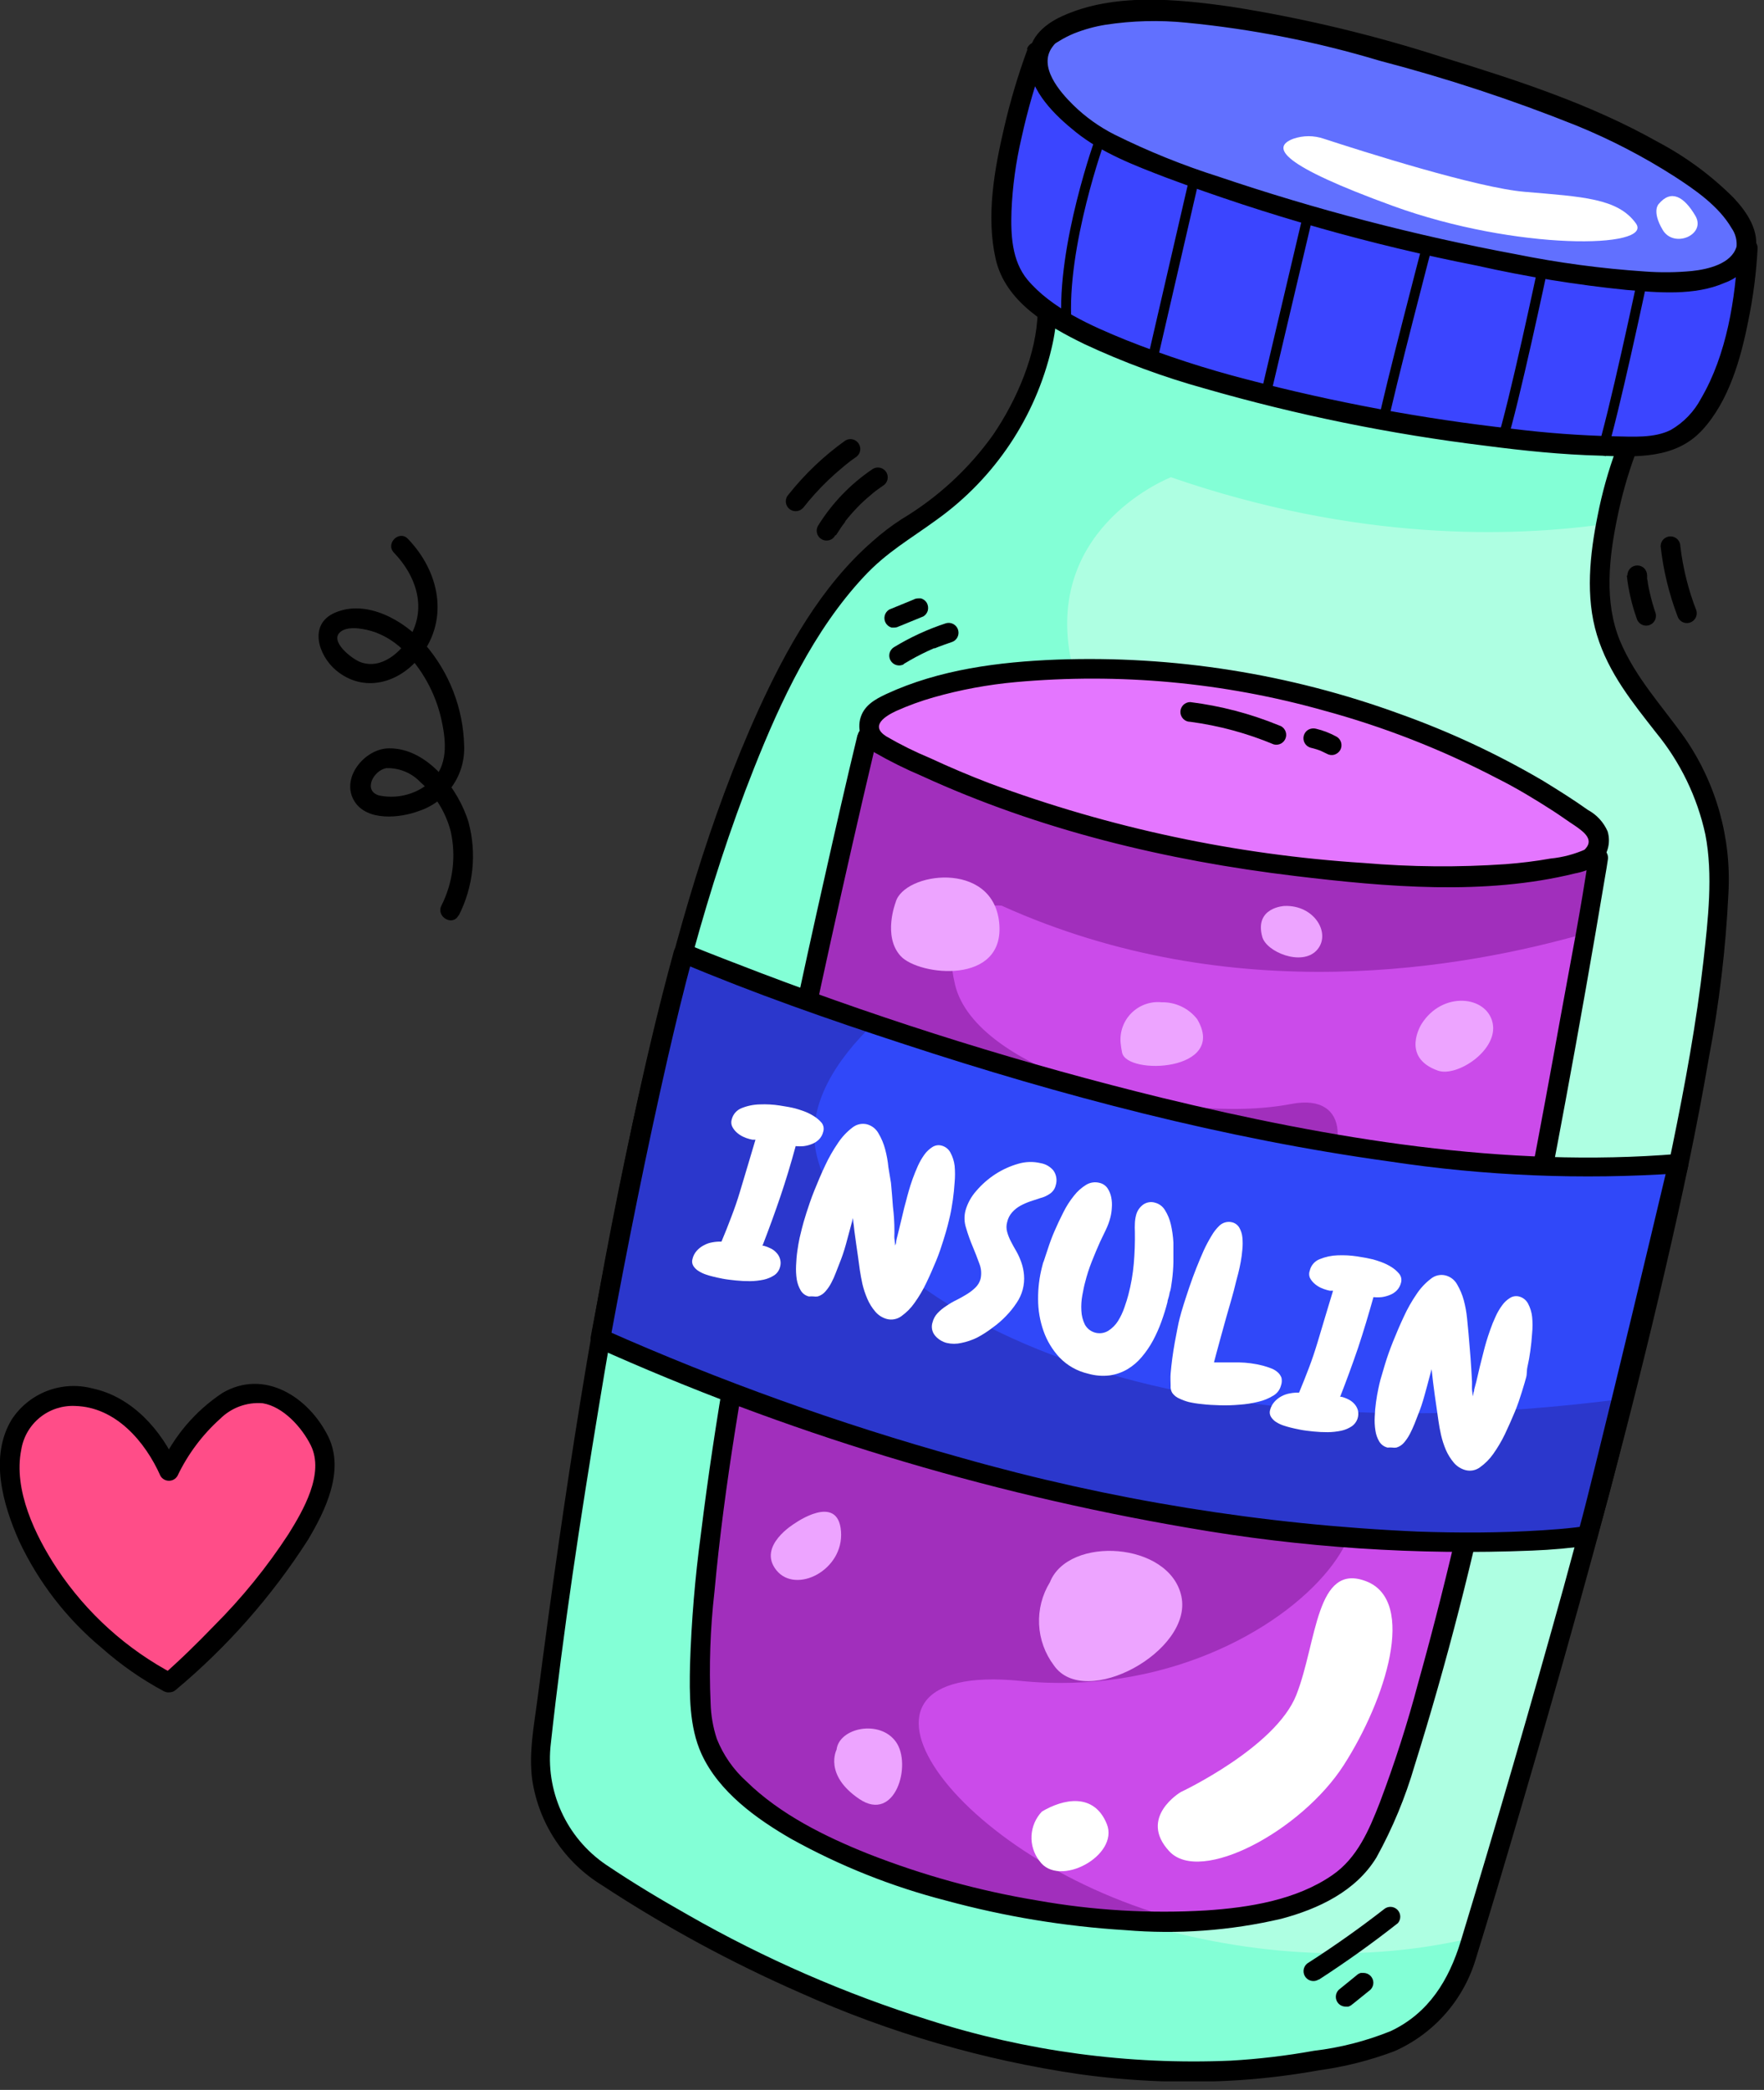 <svg width="179" height="212" viewBox="0 0 179 212" fill="none" xmlns="http://www.w3.org/2000/svg">
<rect x="0" y="0" width="179" height="212" fill="#333333" stroke="none"/>
<g clip-path="url(#clip0_3192_13182)">
<path d="M106.31 31.61C118.31 40.02 152.14 45.44 164.91 45.36V45.85C164.91 45.85 160.38 57.76 163.27 65.02C166.45 73.02 171.38 74.02 173.83 83.71C178.07 100.49 155.83 175.46 148.74 198.56C148.072 200.771 146.852 202.776 145.195 204.385C143.538 205.995 141.499 207.156 139.27 207.76C106.43 216.47 74.56 199.03 60.89 189.94C58.77 188.526 57.086 186.55 56.026 184.232C54.966 181.915 54.573 179.348 54.89 176.82C65.73 90.31 78.99 61.39 92.28 53.33C105.97 45.03 106.28 31.63 106.28 31.63L106.31 31.61Z" fill="#AEFFE2"/>
<path d="M149.35 196.58C99.95 208.24 49.07 150.19 92.35 160.26C137.76 170.83 152.93 131.7 125.11 135.2C97.29 138.7 85.93 109.7 101.59 104.91C117.25 100.12 148.93 104.7 142.59 89.02C136.25 73.34 110.97 79.7 108.59 66.49C106.21 53.28 118.82 48.41 118.82 48.41C137.74 54.96 153.54 54.49 162.94 53.15C163.414 50.674 164.083 48.24 164.94 45.87V45.41C152.17 45.49 118.36 40.07 106.34 31.66C106.34 31.66 106.05 45.06 92.34 53.36C79.05 61.42 65.79 90.36 54.95 176.85C54.633 179.378 55.027 181.945 56.087 184.262C57.146 186.58 58.831 188.556 60.95 189.97C74.62 199.06 106.49 216.5 139.33 207.79C141.56 207.186 143.599 206.025 145.256 204.415C146.912 202.806 148.132 200.801 148.8 198.59L149.35 196.58Z" fill="#83FFD6"/>
<path d="M177.3 25.31C177.3 25.31 176.52 42.62 169.06 44.95C167.701 45.268 166.306 45.406 164.91 45.36C152.14 45.44 118.33 40.02 106.31 31.61C104.18 30.12 102.73 28.54 102.21 26.87C99.87 19.42 105.21 5.31 105.21 5.31H105.43C105.09 6.85 105.68 9.36 110.05 12.83C117.91 19.08 164.71 31.38 174.05 27.9C175.89 27.22 176.87 26.3 177.14 25.23L177.3 25.31Z" fill="#3B45FF"/>
<path d="M154.909 9.67C167.459 13.93 178.259 20.9 177.159 25.28C176.889 26.35 175.909 27.28 174.069 27.95C164.689 31.43 117.889 19.13 110.069 12.88C105.699 9.41 105.069 6.88 105.449 5.36C105.604 4.627 106.007 3.971 106.589 3.5C115.329 -2.74 139.299 4.41 154.909 9.67Z" fill="#6170FF"/>
<path d="M178.12 25.55C178.58 23.45 177.3 21.55 175.94 20.09C173.676 17.822 171.084 15.908 168.25 14.41C161.44 10.57 153.96 8.14 146.52 5.85C139.467 3.564 132.245 1.836 124.92 0.68C119.41 -0.1 113.04 -0.75 107.8 1.63C105.8 2.54 104.21 4.03 104.37 6.4C104.57 9.31 107.05 11.7 109.17 13.4C111.82 15.53 115.17 16.8 118.32 18.01C128.581 21.85 139.14 24.84 149.89 26.95C154.887 28.073 159.946 28.894 165.04 29.41C168.24 29.68 171.96 30.02 174.98 28.7C175.701 28.448 176.356 28.039 176.899 27.503C177.442 26.966 177.859 26.317 178.12 25.6C178.171 25.353 178.125 25.096 177.994 24.88C177.862 24.665 177.654 24.507 177.411 24.439C177.168 24.37 176.908 24.396 176.684 24.512C176.459 24.627 176.287 24.823 176.2 25.06C175.67 26.77 173.3 27.32 171.7 27.49C170.111 27.642 168.512 27.658 166.92 27.54C162.523 27.247 158.15 26.663 153.83 25.79C143.6 23.885 133.518 21.255 123.66 17.92C120.033 16.771 116.499 15.343 113.09 13.65C111.548 12.871 110.135 11.859 108.9 10.65C107.56 9.33 105.31 6.76 106.79 4.76C107.12 4.32 107.03 4.45 107.5 4.15C107.969 3.861 108.461 3.61 108.97 3.4C110.008 2.985 111.088 2.687 112.19 2.51C114.904 2.095 117.659 2.025 120.39 2.3C127.037 2.945 133.605 4.238 140 6.16C146.799 7.934 153.479 10.135 160 12.75C163.456 14.164 166.776 15.887 169.92 17.9C172.03 19.27 174.4 20.9 175.71 23.14C176.12 23.721 176.295 24.435 176.2 25.14C175.92 26.27 177.85 26.8 178.12 25.55Z" fill="black"/>
<path d="M104.249 5.04C103.306 7.602 102.525 10.22 101.909 12.88C100.909 17.15 100.049 21.88 101.029 26.25C102.009 30.62 106.319 33.09 110.029 34.9C113.97 36.742 118.057 38.25 122.249 39.41C131.587 42.1 141.124 44.043 150.769 45.22C154.609 45.72 158.479 46.12 162.359 46.22C166.059 46.37 170.019 46.57 172.729 43.63C175.439 40.69 176.649 36.38 177.409 32.52C177.907 30.114 178.221 27.674 178.349 25.22C178.409 23.93 176.409 23.94 176.349 25.22C176.119 30.28 175.209 35.99 172.619 40.41C171.918 41.745 170.854 42.854 169.549 43.61C167.849 44.47 165.669 44.29 163.809 44.26C160.335 44.178 156.867 43.921 153.419 43.49C144.347 42.476 135.36 40.805 126.529 38.49C122.355 37.418 118.254 36.082 114.249 34.49C110.789 33.08 106.719 31.31 104.249 28.36C102.669 26.44 102.559 23.8 102.639 21.42C102.742 18.941 103.077 16.477 103.639 14.06C104.274 11.146 105.11 8.279 106.139 5.48C106.599 4.27 104.659 3.75 104.219 4.94L104.249 5.04Z" fill="black"/>
<path d="M105.299 31.63C105.199 35.9 103.199 40.54 100.779 44.1C98.312 47.559 95.156 50.47 91.509 52.65C90.451 53.334 89.448 54.1 88.509 54.94C83.309 59.48 79.789 65.82 76.959 72.02C71.959 83.02 68.679 94.78 65.889 106.5C61.409 125.34 58.329 144.5 55.689 163.68C55.289 166.6 54.909 169.51 54.529 172.43C54.179 175.12 53.639 177.83 54.009 180.55C54.338 182.741 55.142 184.832 56.365 186.679C57.588 188.526 59.201 190.083 61.089 191.24C67.49 195.443 74.234 199.099 81.249 202.17C90.267 206.211 99.801 208.984 109.579 210.41C114.936 211.15 120.353 211.351 125.749 211.01C128.462 210.827 131.163 210.493 133.839 210.01C136.45 209.654 139.013 209.007 141.479 208.08C143.468 207.205 145.241 205.906 146.675 204.274C148.109 202.641 149.168 200.715 149.779 198.63C150.479 196.39 151.149 194.14 151.829 191.9C153.622 185.9 155.379 179.9 157.099 173.9C161.389 158.9 165.479 143.9 168.999 128.68C170.639 121.62 172.169 114.53 173.389 107.39C174.45 101.861 175.118 96.263 175.389 90.64C175.711 85.026 174.149 79.465 170.949 74.84C168.639 71.58 165.949 68.74 164.379 64.99C162.769 61.08 163.269 56.56 164.109 52.53C164.55 50.351 165.155 48.208 165.919 46.12C166.379 44.91 164.449 44.39 163.999 45.58C163.194 47.766 162.565 50.013 162.119 52.3C161.329 56.21 160.859 60.53 162.049 64.42C163.239 68.31 165.669 71.27 168.049 74.32C170.512 77.318 172.226 80.859 173.049 84.65C173.849 88.76 173.319 93.29 172.859 97.44C172.149 103.74 170.989 109.99 169.719 116.19C166.629 131.27 162.719 146.19 158.669 161.01C155.336 173.01 151.856 184.977 148.229 196.91C147.029 200.85 144.989 204.2 141.129 206.03C138.63 207.041 136.007 207.714 133.329 208.03C130.542 208.533 127.727 208.867 124.899 209.03C114.519 209.477 104.143 208.082 94.249 204.91C85.746 202.246 77.555 198.672 69.819 194.25C66.979 192.65 64.169 190.96 61.469 189.14C59.5 187.795 57.939 185.934 56.956 183.761C55.974 181.588 55.608 179.187 55.899 176.82C57.149 165.41 58.899 154.01 60.769 142.68C62.249 133.68 63.889 124.6 65.769 115.68C68.499 102.91 71.679 90.1 76.509 77.94C79.239 71.06 82.579 63.94 87.659 58.5C89.979 56 92.349 54.7 95.109 52.68C100.946 48.485 105.067 42.318 106.709 35.32C106.997 34.126 107.171 32.907 107.229 31.68C107.229 31.415 107.124 31.16 106.936 30.973C106.749 30.785 106.494 30.68 106.229 30.68C105.964 30.68 105.71 30.785 105.522 30.973C105.334 31.16 105.229 31.415 105.229 31.68L105.299 31.63Z" fill="black"/>
<path d="M111.68 14C111.68 14 107.68 25 108.23 32.83" stroke="black" stroke-miterlimit="10"/>
<path d="M121.2 18.06L116.9 36.68" stroke="black" stroke-miterlimit="10"/>
<path d="M132.75 21.74L128.42 40.1" stroke="black" stroke-miterlimit="10"/>
<path d="M144.84 24.87C144.84 24.87 140.96 39.69 140.32 42.97" stroke="black" stroke-miterlimit="10"/>
<path d="M156.539 27.24C156.539 27.24 153.619 41.04 152.359 44.94" stroke="black" stroke-miterlimit="10"/>
<path d="M166.651 28.41C166.651 28.41 163.731 42.22 162.471 46.12" stroke="black" stroke-miterlimit="10"/>
<path d="M131.251 14.07C132.246 13.73 133.326 13.73 134.321 14.07C138.211 15.34 149.931 19.07 154.741 19.46C160.551 19.96 164.161 20.1 166.001 22.66C167.841 25.22 153.911 25.45 141.371 20.9C129.991 16.76 128.901 14.95 131.251 14.07Z" fill="white"/>
<path d="M168.31 20.7C168.31 20.7 167.58 21.4 168.72 23.32C169.86 25.24 173.17 23.81 172.03 21.88C170.89 19.95 169.58 19.17 168.31 20.7Z" fill="white"/>
<path d="M133.85 200.8C136.61 199.013 139.277 197.107 141.85 195.08C142.014 194.889 142.099 194.643 142.09 194.391C142.08 194.139 141.976 193.901 141.797 193.722C141.619 193.544 141.381 193.44 141.129 193.43C140.877 193.421 140.631 193.506 140.44 193.67C137.98 195.58 135.44 197.38 132.81 199.07C132.69 199.133 132.585 199.219 132.499 199.323C132.414 199.427 132.351 199.548 132.313 199.677C132.275 199.807 132.264 199.943 132.281 200.077C132.297 200.211 132.34 200.34 132.408 200.457C132.475 200.573 132.566 200.675 132.673 200.756C132.781 200.837 132.905 200.895 133.036 200.927C133.167 200.959 133.303 200.965 133.436 200.943C133.569 200.921 133.696 200.872 133.81 200.8H133.85Z" fill="black"/>
<path d="M137.251 203.3L139.061 201.84C139.155 201.747 139.23 201.637 139.282 201.515C139.333 201.393 139.36 201.262 139.361 201.13C139.36 200.998 139.333 200.867 139.282 200.745C139.23 200.623 139.155 200.513 139.061 200.42C138.875 200.235 138.623 200.131 138.361 200.13H138.091C137.925 200.174 137.774 200.26 137.651 200.38L135.841 201.85C135.656 202.036 135.552 202.288 135.551 202.55C135.55 202.682 135.575 202.812 135.625 202.934C135.675 203.056 135.748 203.167 135.841 203.26C135.934 203.353 136.045 203.426 136.167 203.476C136.289 203.526 136.419 203.551 136.551 203.55H136.811C136.978 203.503 137.129 203.413 137.251 203.29V203.3Z" fill="black"/>
<path d="M91.71 67.35C92.492 66.872 93.299 66.438 94.13 66.05L94.77 65.76H94.87L95.22 65.62C95.65 65.45 96.09 65.3 96.53 65.15C96.657 65.115 96.775 65.056 96.879 64.975C96.983 64.894 97.07 64.794 97.135 64.68C97.2 64.566 97.242 64.44 97.258 64.309C97.274 64.179 97.265 64.047 97.23 63.92C97.195 63.793 97.136 63.675 97.055 63.571C96.974 63.467 96.874 63.38 96.76 63.315C96.646 63.25 96.52 63.208 96.389 63.192C96.259 63.176 96.127 63.185 96 63.22C94.145 63.825 92.366 64.644 90.7 65.66C90.482 65.798 90.326 66.016 90.265 66.266C90.204 66.516 90.242 66.781 90.371 67.004C90.5 67.228 90.71 67.392 90.958 67.464C91.205 67.536 91.471 67.51 91.7 67.39L91.71 67.35Z" fill="black"/>
<path d="M91.25 63.53L93.69 62.53C93.916 62.398 94.081 62.182 94.15 61.93C94.213 61.67 94.178 61.395 94.05 61.16C93.918 60.934 93.703 60.769 93.45 60.7H93.18C93.005 60.699 92.833 60.744 92.68 60.83L90.24 61.83C90.014 61.962 89.849 62.178 89.78 62.43C89.745 62.559 89.735 62.693 89.752 62.825C89.77 62.957 89.813 63.085 89.88 63.2C90.01 63.424 90.222 63.589 90.47 63.66H90.74C90.92 63.66 91.096 63.612 91.25 63.52V63.53Z" fill="black"/>
<path d="M84.839 54.28C84.999 54.03 85.159 53.78 85.329 53.53C85.499 53.28 85.519 53.26 85.619 53.13L85.749 52.95C85.859 52.8 85.749 52.95 85.749 52.9C86.129 52.42 86.529 51.96 86.959 51.51C87.371 51.078 87.809 50.67 88.269 50.29L88.609 50L88.819 49.83C89.069 49.64 89.329 49.46 89.589 49.28C89.816 49.146 89.981 48.929 90.049 48.674C90.116 48.419 90.08 48.148 89.949 47.92C89.883 47.806 89.795 47.707 89.69 47.627C89.586 47.547 89.466 47.489 89.339 47.456C89.212 47.422 89.079 47.414 88.949 47.432C88.818 47.45 88.693 47.493 88.579 47.56C86.343 49.059 84.452 51.015 83.029 53.3C82.957 53.414 82.908 53.541 82.886 53.674C82.864 53.807 82.87 53.943 82.902 54.074C82.934 54.205 82.992 54.328 83.073 54.436C83.154 54.544 83.256 54.635 83.373 54.702C83.489 54.77 83.619 54.813 83.752 54.829C83.886 54.846 84.022 54.834 84.152 54.797C84.281 54.759 84.402 54.696 84.506 54.611C84.611 54.525 84.697 54.419 84.759 54.3L84.839 54.28Z" fill="black"/>
<path d="M81.479 51.54C82.262 50.542 83.114 49.599 84.029 48.72C84.469 48.3 84.939 47.88 85.409 47.49C85.659 47.28 85.909 47.07 86.169 46.87L86.359 46.72L86.799 46.41C86.913 46.344 87.012 46.256 87.092 46.151C87.172 46.046 87.23 45.927 87.263 45.8C87.297 45.672 87.305 45.54 87.287 45.41C87.269 45.279 87.226 45.154 87.159 45.04C87.093 44.926 87.005 44.827 86.9 44.747C86.796 44.667 86.676 44.609 86.549 44.576C86.422 44.542 86.289 44.534 86.159 44.552C86.028 44.57 85.903 44.614 85.789 44.68C83.623 46.225 81.684 48.066 80.029 50.15C79.843 50.337 79.738 50.591 79.738 50.855C79.738 51.119 79.843 51.373 80.029 51.56C80.122 51.654 80.233 51.728 80.355 51.779C80.476 51.83 80.607 51.856 80.739 51.856C80.871 51.856 81.002 51.83 81.124 51.779C81.246 51.728 81.356 51.654 81.449 51.56L81.479 51.54Z" fill="black"/>
<path d="M165.08 58.41C165.248 59.883 165.583 61.333 166.08 62.73C166.115 62.857 166.174 62.975 166.255 63.079C166.335 63.183 166.436 63.27 166.55 63.335C166.664 63.4 166.79 63.442 166.921 63.458C167.051 63.474 167.183 63.465 167.31 63.43C167.564 63.358 167.78 63.188 167.909 62.957C168.038 62.727 168.071 62.455 168 62.2C167.774 61.544 167.584 60.876 167.43 60.2C167.35 59.88 167.28 59.55 167.22 59.2C167.22 59.04 167.17 58.87 167.14 58.7C167.145 58.65 167.145 58.6 167.14 58.55V58.66C167.14 58.56 167.14 58.46 167.14 58.36C167.134 58.096 167.03 57.843 166.85 57.65C166.757 57.557 166.646 57.484 166.524 57.434C166.402 57.385 166.272 57.359 166.14 57.36C165.875 57.36 165.621 57.465 165.433 57.653C165.245 57.84 165.14 58.095 165.14 58.36L165.08 58.41Z" fill="black"/>
<path d="M168.51 55.41C168.778 57.825 169.35 60.197 170.21 62.47C170.244 62.597 170.304 62.715 170.384 62.819C170.465 62.923 170.565 63.01 170.68 63.075C170.794 63.14 170.92 63.182 171.05 63.198C171.181 63.215 171.313 63.205 171.44 63.17C171.567 63.135 171.685 63.076 171.789 62.995C171.893 62.915 171.98 62.814 172.045 62.7C172.11 62.586 172.152 62.46 172.168 62.33C172.184 62.199 172.175 62.067 172.14 61.94C171.323 59.841 170.776 57.647 170.51 55.41C170.51 55.145 170.404 54.89 170.217 54.703C170.029 54.515 169.775 54.41 169.51 54.41C169.245 54.41 168.99 54.515 168.803 54.703C168.615 54.89 168.51 55.145 168.51 55.41Z" fill="black"/>
<path d="M162.251 87.09C161.601 90.99 147.621 174.33 138.631 188.29C129.431 202.58 75.721 191.78 71.631 176.03C67.541 160.28 87.981 74.81 87.981 74.81L88.461 74.66C88.659 74.989 88.942 75.259 89.281 75.44C100.577 81.271 112.768 85.171 125.351 86.98C145.841 90.09 156.111 88.64 160.781 87.26C161.009 87.191 161.225 87.087 161.421 86.95L162.251 87.09Z" fill="#CB4BEA"/>
<path d="M161.419 86.95C161.224 87.087 161.008 87.191 160.779 87.26C156.109 88.64 145.839 90.09 125.349 86.98C112.755 85.165 100.553 81.254 89.249 75.41C88.911 75.229 88.627 74.959 88.429 74.63L87.949 74.78C87.949 74.78 67.389 160.26 71.529 176C74.389 186.92 101.109 195.46 120.279 194.9C96.659 188.9 82.369 168.41 103.569 170.51C132.249 173.41 150.959 144.7 125.249 149.19C99.539 153.68 69.979 119.7 100.899 127.98C131.819 136.26 142.979 109.7 131.069 111.98C119.159 114.26 98.979 108.66 96.909 99.87C94.839 91.08 101.639 91.87 101.639 91.87C125.169 102.5 148.709 98.17 160.939 94.67C161.669 90.45 162.129 87.67 162.239 87.06L161.419 86.95Z" fill="#A12FBC"/>
<path d="M161.419 83.61C161.681 83.802 161.895 84.054 162.042 84.344C162.189 84.634 162.266 84.955 162.266 85.28C162.266 85.605 162.189 85.926 162.042 86.216C161.895 86.506 161.681 86.758 161.419 86.95C161.224 87.087 161.007 87.191 160.779 87.26C156.109 88.64 145.839 90.09 125.349 86.98C112.754 85.165 100.552 81.254 89.249 75.41C88.91 75.229 88.627 74.959 88.429 74.63C88.291 74.385 88.204 74.114 88.173 73.835C88.142 73.555 88.167 73.272 88.247 73.003C88.328 72.734 88.461 72.483 88.64 72.266C88.819 72.049 89.04 71.87 89.289 71.74C99.969 66.11 118.219 67.74 125.029 68.92C143.989 72.15 156.249 79.81 161.419 83.61Z" fill="#E476FF"/>
<path d="M87.019 74.54C85.869 79.29 84.789 84.05 83.719 88.81C81.306 99.477 79.036 110.2 76.909 120.98C74.659 132.47 72.549 143.98 71.119 155.64C70.528 160.022 70.161 164.431 70.019 168.85C69.959 171.85 69.919 175.15 71.189 177.93C72.949 181.76 76.739 184.49 80.279 186.53C85.228 189.277 90.507 191.381 95.989 192.79C101.931 194.407 108.023 195.412 114.169 195.79C119.48 196.24 124.829 195.852 130.019 194.64C133.779 193.64 137.589 191.85 139.679 188.41C141.309 185.455 142.606 182.33 143.549 179.09C146.824 168.617 149.557 157.983 151.739 147.23C154.329 135.41 156.659 123.53 158.869 111.63C160.269 104.077 161.603 96.52 162.869 88.96C162.969 88.37 163.079 87.77 163.159 87.18C163.339 85.92 161.419 85.37 161.239 86.64C160.439 92.22 159.329 97.77 158.329 103.3C156.329 114.43 154.209 125.54 151.919 136.61C149.559 148.03 147.069 159.44 143.919 170.67C142.824 174.808 141.516 178.887 139.999 182.89C138.919 185.65 137.719 188.48 135.199 190.21C131.529 192.74 126.769 193.5 122.419 193.79C116.676 194.13 110.913 193.791 105.249 192.78C99.383 191.809 93.634 190.223 88.099 188.05C83.699 186.29 79.159 184.05 75.739 180.7C74.422 179.512 73.396 178.037 72.739 176.39C72.354 175.22 72.142 174.001 72.109 172.77C71.939 168.996 72.07 165.214 72.499 161.46C73.499 150.52 75.439 139.65 77.449 128.86C79.549 117.66 81.869 106.51 84.319 95.38C85.749 88.91 87.209 82.45 88.739 76.01C88.819 75.7 88.889 75.39 88.959 75.08C89.269 73.82 87.339 73.29 87.039 74.54H87.019Z" fill="black"/>
<path d="M162.129 87.66C162.605 87.265 162.954 86.739 163.132 86.146C163.31 85.554 163.309 84.922 163.129 84.33C162.723 83.404 162.019 82.64 161.129 82.16C159.659 81.11 158.129 80.16 156.589 79.21C151.957 76.491 147.079 74.214 142.019 72.41C130.886 68.349 119.072 66.481 107.229 66.91C101.369 67.14 95.319 67.91 89.959 70.39C88.739 70.96 87.599 71.6 87.269 73C87.129 73.647 87.2 74.321 87.472 74.924C87.744 75.527 88.202 76.027 88.779 76.35C90.301 77.223 91.874 78.005 93.489 78.69C105.489 84.2 118.339 87.29 131.419 88.86C140.649 89.97 150.659 90.86 159.819 88.6C160.554 88.465 161.263 88.216 161.919 87.86C162.119 87.714 162.259 87.5 162.31 87.257C162.361 87.015 162.32 86.763 162.196 86.549C162.071 86.335 161.872 86.174 161.636 86.099C161.4 86.023 161.145 86.038 160.919 86.14C159.785 86.648 158.576 86.969 157.339 87.09C155.829 87.36 154.339 87.54 152.779 87.66C147.99 87.99 143.182 87.95 138.399 87.54C125.406 86.711 112.604 83.985 100.399 79.45C98.359 78.67 96.359 77.823 94.399 76.91C92.865 76.274 91.375 75.536 89.939 74.7C88.209 73.61 89.879 72.62 90.939 72.12C92.168 71.57 93.434 71.109 94.729 70.74C97.462 69.964 100.26 69.445 103.089 69.19C113.574 68.244 124.143 69.216 134.279 72.06C140.38 73.711 146.285 76.018 151.889 78.94C153.889 79.94 155.769 81.08 157.629 82.28C158.359 82.75 159.079 83.28 159.789 83.74C160.699 84.37 161.929 85.23 160.679 86.29C159.729 87.08 161.149 88.49 162.129 87.66Z" fill="black"/>
<path d="M90.881 91.54C90.881 91.54 89.551 94.97 91.391 96.98C93.231 98.99 102.041 99.98 101.391 93.59C100.741 87.2 91.671 88.48 90.881 91.54Z" fill="#EDA4FF"/>
<path d="M144.251 103.87C144.251 103.87 142.081 107.24 145.901 108.6C147.831 109.3 152.061 106.53 151.461 103.76C150.861 100.99 146.371 100.51 144.251 103.87Z" fill="#EDA4FF"/>
<path d="M117.871 101.67C117.316 101.615 116.756 101.683 116.231 101.869C115.705 102.055 115.227 102.354 114.83 102.745C114.433 103.136 114.127 103.61 113.933 104.133C113.74 104.656 113.664 105.215 113.711 105.77C113.742 106.106 113.793 106.44 113.861 106.77C114.331 109.12 124.621 108.67 121.481 103.38C121.054 102.833 120.505 102.394 119.878 102.097C119.252 101.8 118.564 101.654 117.871 101.67Z" fill="#EDA4FF"/>
<path d="M130.339 91.9C130.339 91.9 127.259 92.03 128.089 95.04C128.509 96.57 132.089 98.04 133.609 96.4C135.129 94.76 133.419 91.78 130.339 91.9Z" fill="#EDA4FF"/>
<path d="M120.789 73.22C123.698 73.608 126.542 74.378 129.249 75.51C129.376 75.545 129.508 75.555 129.639 75.538C129.769 75.522 129.895 75.48 130.009 75.415C130.124 75.35 130.224 75.263 130.305 75.159C130.385 75.055 130.445 74.937 130.479 74.81C130.514 74.683 130.524 74.551 130.507 74.421C130.491 74.29 130.449 74.164 130.384 74.05C130.319 73.936 130.232 73.835 130.129 73.755C130.025 73.674 129.906 73.615 129.779 73.58C126.897 72.398 123.871 71.605 120.779 71.22C120.514 71.22 120.26 71.325 120.072 71.513C119.885 71.7 119.779 71.955 119.779 72.22C119.779 72.485 119.885 72.74 120.072 72.927C120.26 73.115 120.514 73.22 120.779 73.22H120.789Z" fill="black"/>
<path d="M133.001 75.85C133.408 75.942 133.806 76.069 134.191 76.23L133.951 76.13L134.621 76.45C134.735 76.519 134.862 76.564 134.995 76.583C135.127 76.602 135.262 76.594 135.391 76.56C135.64 76.485 135.854 76.321 135.991 76.1C136.058 75.985 136.102 75.857 136.119 75.725C136.136 75.593 136.126 75.459 136.091 75.33C136.022 75.078 135.857 74.862 135.631 74.73C134.97 74.367 134.264 74.094 133.531 73.92C133.271 73.857 132.996 73.892 132.761 74.02C132.647 74.086 132.548 74.174 132.468 74.279C132.388 74.383 132.33 74.503 132.297 74.63C132.263 74.757 132.255 74.89 132.273 75.02C132.291 75.151 132.334 75.276 132.401 75.39C132.533 75.616 132.748 75.781 133.001 75.85Z" fill="black"/>
<path d="M106.54 160.5C105.752 161.783 105.369 163.273 105.44 164.777C105.511 166.28 106.034 167.728 106.94 168.93C110.07 173.48 121.07 167.48 119.88 161.93C118.69 156.38 108.41 155.76 106.54 160.5Z" fill="#EDA4FF"/>
<path d="M80.651 154.53C80.651 154.53 76.801 156.81 78.781 159.28C80.761 161.75 85.641 159.28 85.341 155.34C85.041 151.4 80.651 154.53 80.651 154.53Z" fill="#EDA4FF"/>
<path d="M84.889 177.49C84.889 177.49 83.559 180.03 87.199 182.49C90.839 184.95 92.559 179.01 90.919 176.7C89.279 174.39 85.139 175.26 84.889 177.49Z" fill="#EDA4FF"/>
<path d="M119.809 181.79C119.809 181.79 115.469 184.36 118.649 187.79C121.829 191.22 132.079 185.7 136.349 179.06C140.619 172.42 143.779 162.41 138.649 160.41C133.519 158.41 133.649 166.57 131.549 171.92C129.449 177.27 119.809 181.79 119.809 181.79Z" fill="white"/>
<path d="M105.73 183.76C105.096 184.425 104.721 185.294 104.673 186.212C104.625 187.129 104.908 188.033 105.47 188.76C107.42 191.58 113.61 188.22 112.31 185.02C111.01 181.82 107.9 182.47 105.73 183.76Z" fill="white"/>
<path d="M69.38 96.69C69.38 96.69 128.38 121.59 170.38 118.02C170.38 118.02 162.73 150.2 161.15 155.77C161.15 155.77 120.52 162.05 61 135.77C60.96 135.76 65.63 110.29 69.38 96.69Z" fill="#3048F9"/>
<path d="M161.111 155.77C161.691 153.77 163.111 148.17 164.601 141.91C109.961 149.02 84.891 128.3 82.771 116.7C81.931 112.06 84.771 107.59 88.651 103.84C76.981 99.89 69.381 96.69 69.381 96.69C65.631 110.29 60.961 135.76 60.961 135.76C120.481 162.05 161.111 155.77 161.111 155.77Z" fill="#2B37CC"/>
<path d="M69.12 97.65C76.51 100.77 84.12 103.43 91.75 105.92C107.75 111.17 124.22 115.5 140.95 117.81C150.673 119.287 160.528 119.693 170.34 119.02L169.34 117.75C166.9 128.02 164.45 138.29 161.91 148.54C161.33 150.86 160.77 153.2 160.12 155.54L160.82 154.84C160.62 154.84 160.51 154.84 160.77 154.84C160.475 154.859 160.181 154.892 159.89 154.94C158.77 155.07 157.65 155.16 156.52 155.23C152.3 155.5 148.06 155.51 143.83 155.36C128.148 154.669 112.599 152.152 97.5 147.86C85.177 144.432 73.121 140.107 61.43 134.92L61.89 136.05C63.66 126.45 65.58 116.86 67.75 107.34C68.55 103.88 69.37 100.41 70.32 96.98C70.355 96.853 70.364 96.721 70.348 96.591C70.332 96.46 70.29 96.334 70.225 96.22C70.16 96.106 70.073 96.005 69.969 95.925C69.865 95.844 69.747 95.785 69.62 95.75C69.493 95.715 69.361 95.706 69.231 95.722C69.1 95.738 68.974 95.78 68.86 95.845C68.746 95.91 68.645 95.997 68.565 96.101C68.484 96.205 68.425 96.323 68.39 96.45C65.16 108.2 62.86 120.22 60.59 132.19L59.96 135.52C59.901 135.733 59.914 135.959 59.998 136.163C60.081 136.368 60.229 136.539 60.42 136.65C79.611 145.279 99.819 151.438 120.56 154.98C132.084 156.993 143.791 157.767 155.48 157.29C157.444 157.214 159.404 157.037 161.35 156.76C161.517 156.714 161.67 156.625 161.793 156.503C161.915 156.38 162.004 156.227 162.05 156.06C165.19 144.96 167.62 133.62 170.3 122.4C170.62 121.04 170.95 119.67 171.3 118.31C171.341 118.159 171.345 118 171.314 117.847C171.282 117.694 171.215 117.55 171.118 117.428C171.02 117.305 170.896 117.207 170.754 117.142C170.612 117.076 170.456 117.045 170.3 117.05C152.74 118.51 134.92 115.48 117.9 111.36C104.104 107.984 90.528 103.763 77.25 98.72C74.69 97.72 72.14 96.79 69.62 95.72C68.47 95.22 67.95 97.16 69.12 97.65Z" fill="black"/>
<path d="M83.38 113.9C83.147 113.63 82.874 113.397 82.57 113.21C82.254 113.012 81.919 112.848 81.57 112.72C81.21 112.59 80.92 112.5 80.7 112.44C80.313 112.34 79.783 112.24 79.11 112.14C78.448 112.039 77.778 112.002 77.11 112.03C76.472 112.042 75.841 112.171 75.25 112.41C75.003 112.507 74.783 112.662 74.609 112.863C74.435 113.063 74.312 113.302 74.25 113.56C74.176 113.798 74.194 114.055 74.3 114.28C74.41 114.499 74.559 114.695 74.74 114.86C74.933 115.038 75.152 115.186 75.39 115.3C75.611 115.407 75.842 115.49 76.08 115.55L76.35 115.61H76.66L75.88 118.23C75.62 119.1 75.35 119.98 75.09 120.87C74.83 121.76 74.53 122.6 74.21 123.44C73.89 124.28 73.57 125.11 73.21 125.95C72.901 125.939 72.593 125.962 72.29 126.02C71.984 126.068 71.69 126.17 71.42 126.32C71.147 126.461 70.903 126.651 70.7 126.88C70.489 127.116 70.341 127.402 70.27 127.71C70.233 127.828 70.222 127.952 70.237 128.075C70.253 128.197 70.295 128.315 70.36 128.42C70.496 128.634 70.681 128.812 70.9 128.94C71.131 129.086 71.38 129.204 71.64 129.29C71.866 129.369 72.096 129.436 72.33 129.49C72.59 129.56 72.92 129.63 73.33 129.71C73.74 129.79 74.2 129.84 74.67 129.89C75.155 129.939 75.642 129.962 76.13 129.96C76.587 129.953 77.042 129.903 77.49 129.81C77.874 129.725 78.239 129.573 78.57 129.36C78.866 129.156 79.076 128.85 79.16 128.5C79.234 128.249 79.234 127.981 79.16 127.73C79.097 127.499 78.981 127.287 78.82 127.11C78.655 126.919 78.455 126.763 78.23 126.65C78 126.532 77.759 126.438 77.51 126.37H77.37C78.036 124.65 78.643 122.983 79.19 121.37C79.736 119.757 80.253 118.053 80.74 116.26C81.022 116.289 81.307 116.289 81.59 116.26C81.878 116.22 82.161 116.143 82.43 116.03C82.689 115.927 82.924 115.77 83.12 115.57C83.321 115.361 83.463 115.102 83.53 114.82C83.581 114.666 83.594 114.502 83.568 114.341C83.542 114.181 83.478 114.03 83.38 113.9Z" fill="white"/>
<path d="M96.69 121.71C96.77 121.143 96.83 120.553 96.87 119.94C96.921 119.381 96.921 118.819 96.87 118.26C96.815 117.794 96.673 117.343 96.45 116.93C96.359 116.753 96.232 116.598 96.077 116.474C95.922 116.35 95.742 116.26 95.55 116.21C95.394 116.168 95.231 116.158 95.07 116.182C94.91 116.207 94.757 116.264 94.62 116.35C94.305 116.551 94.03 116.808 93.81 117.11C93.549 117.473 93.324 117.862 93.14 118.27C92.95 118.7 92.77 119.14 92.61 119.58C92.45 120.02 92.32 120.44 92.21 120.83C92.1 121.22 92.01 121.53 91.96 121.75C91.82 122.26 91.69 122.75 91.57 123.29C91.45 123.83 91.31 124.34 91.19 124.87C91.13 125.1 91.09 125.28 91.06 125.39L90.99 125.66C90.967 125.738 90.95 125.819 90.94 125.9C90.94 125.99 90.94 126.14 90.83 126.34C90.83 126.08 90.78 125.85 90.76 125.64C90.74 125.43 90.76 125.28 90.76 125.12C90.767 125.027 90.767 124.933 90.76 124.84C90.76 124.02 90.71 123.21 90.61 122.41C90.55 121.61 90.49 120.8 90.41 119.99L90.15 118.41C90.091 117.792 89.98 117.18 89.82 116.58C89.671 116.011 89.442 115.465 89.14 114.96C89.018 114.738 88.852 114.544 88.653 114.387C88.453 114.231 88.225 114.116 87.98 114.05C87.719 113.986 87.446 113.984 87.183 114.045C86.921 114.106 86.677 114.228 86.47 114.4C85.907 114.833 85.421 115.357 85.03 115.95C84.535 116.673 84.101 117.436 83.73 118.23C83.33 119.08 82.97 119.93 82.64 120.75C82.31 121.57 82.05 122.34 81.83 123.03C81.61 123.72 81.46 124.26 81.37 124.62C81.28 124.98 81.23 125.17 81.14 125.57C81.05 125.97 80.98 126.41 80.91 126.89C80.84 127.37 80.8 127.89 80.78 128.38C80.757 128.851 80.78 129.323 80.85 129.79C80.914 130.181 81.05 130.558 81.25 130.9C81.339 131.051 81.457 131.183 81.598 131.288C81.739 131.393 81.9 131.468 82.07 131.51H82.15C82.283 131.499 82.417 131.499 82.55 131.51C82.692 131.533 82.838 131.533 82.98 131.51C83.285 131.421 83.556 131.243 83.76 131C83.996 130.733 84.198 130.437 84.36 130.12C84.532 129.797 84.682 129.463 84.81 129.12L85.16 128.22C85.427 127.568 85.654 126.9 85.84 126.22L86.38 124.22L86.55 123.56C86.64 124.44 86.75 125.32 86.88 126.19C87.01 127.06 87.13 127.94 87.25 128.83C87.31 129.25 87.4 129.72 87.51 130.24C87.631 130.757 87.799 131.263 88.01 131.75C88.21 132.218 88.479 132.653 88.81 133.04C89.119 133.41 89.534 133.676 90 133.8C90.251 133.864 90.513 133.87 90.768 133.82C91.022 133.77 91.262 133.664 91.47 133.51C91.991 133.137 92.445 132.677 92.81 132.15C93.262 131.52 93.657 130.851 93.99 130.15C94.36 129.39 94.68 128.64 94.99 127.9C95.3 127.16 95.52 126.47 95.72 125.84C95.92 125.21 96.06 124.71 96.15 124.37C96.24 124.03 96.31 123.73 96.42 123.25C96.53 122.77 96.6 122.28 96.69 121.71Z" fill="white"/>
<path d="M105.601 117.99C104.852 117.811 104.069 117.832 103.331 118.05C102.51 118.284 101.728 118.637 101.011 119.1C100.286 119.571 99.632 120.143 99.071 120.8C98.556 121.374 98.18 122.058 97.971 122.8C97.821 123.38 97.842 123.991 98.031 124.56C98.215 125.192 98.435 125.813 98.691 126.42C98.951 127.04 99.181 127.63 99.381 128.19C99.575 128.679 99.617 129.216 99.501 129.73C99.411 130.06 99.235 130.36 98.991 130.6C98.73 130.855 98.441 131.079 98.131 131.27C97.811 131.47 97.461 131.67 97.081 131.86C96.715 132.035 96.364 132.239 96.031 132.47C95.71 132.674 95.414 132.916 95.151 133.19C94.9 133.453 94.72 133.777 94.631 134.13C94.554 134.358 94.537 134.601 94.58 134.837C94.624 135.074 94.727 135.295 94.881 135.48C95.191 135.85 95.612 136.113 96.081 136.23C96.561 136.34 97.06 136.34 97.541 136.23C98.095 136.12 98.633 135.938 99.141 135.69C99.689 135.403 100.211 135.068 100.701 134.69C101.201 134.335 101.667 133.933 102.091 133.49C102.489 133.082 102.847 132.636 103.161 132.16C103.729 131.331 103.993 130.332 103.911 129.33C103.873 128.887 103.779 128.45 103.631 128.03C103.495 127.642 103.325 127.267 103.121 126.91C102.911 126.56 102.731 126.22 102.571 125.91C102.415 125.61 102.291 125.295 102.201 124.97C102.108 124.643 102.108 124.297 102.201 123.97C102.282 123.598 102.458 123.254 102.711 122.97C102.948 122.705 103.229 122.482 103.541 122.31C103.861 122.135 104.195 121.988 104.541 121.87L105.541 121.54C105.899 121.453 106.238 121.3 106.541 121.09C106.839 120.889 107.05 120.581 107.131 120.23C107.21 119.979 107.229 119.712 107.187 119.452C107.146 119.191 107.044 118.944 106.891 118.73C106.562 118.338 106.105 118.075 105.601 117.99Z" fill="white"/>
<path d="M118.93 129.87C119.01 129.266 119.056 128.659 119.071 128.05C119.071 127.4 119.071 126.75 119.071 126.05C119.036 125.427 118.949 124.808 118.81 124.2C118.693 123.686 118.491 123.196 118.21 122.75C117.988 122.379 117.629 122.11 117.21 122C117.003 121.936 116.784 121.922 116.57 121.958C116.357 121.995 116.155 122.081 115.981 122.21C115.632 122.473 115.385 122.847 115.28 123.27C115.21 123.541 115.17 123.82 115.161 124.1C115.145 124.383 115.145 124.667 115.161 124.95C115.179 126.028 115.142 127.106 115.05 128.18C114.956 129.247 114.772 130.304 114.5 131.34C114.41 131.7 114.271 132.13 114.101 132.62C113.937 133.103 113.719 133.566 113.451 134C113.196 134.404 112.854 134.745 112.451 135C112.255 135.117 112.038 135.194 111.813 135.226C111.587 135.258 111.357 135.244 111.137 135.185C110.917 135.126 110.711 135.024 110.531 134.884C110.351 134.744 110.201 134.569 110.09 134.37C109.873 133.931 109.75 133.45 109.731 132.96C109.699 132.431 109.733 131.901 109.83 131.38C109.93 130.85 110.02 130.38 110.12 130.04C110.295 129.343 110.516 128.658 110.78 127.99C111.04 127.33 111.32 126.67 111.62 125.99C111.81 125.58 112.01 125.17 112.21 124.76C112.405 124.36 112.559 123.941 112.671 123.51C112.757 123.183 112.807 122.848 112.821 122.51C112.851 122.156 112.831 121.799 112.761 121.45C112.696 121.121 112.567 120.808 112.381 120.53C112.19 120.257 111.905 120.064 111.58 119.99C111.351 119.928 111.11 119.914 110.875 119.949C110.639 119.983 110.413 120.065 110.21 120.19C109.738 120.48 109.321 120.853 108.981 121.29C108.565 121.807 108.206 122.366 107.911 122.96C107.581 123.6 107.29 124.23 107.02 124.85C106.75 125.47 106.531 126.06 106.351 126.62C106.171 127.18 106.011 127.62 105.911 127.95C105.869 128.029 105.838 128.113 105.821 128.2L105.74 128.51C105.464 129.581 105.329 130.684 105.34 131.79C105.338 132.89 105.524 133.983 105.891 135.02C106.242 136.02 106.797 136.936 107.52 137.71C108.303 138.521 109.303 139.087 110.4 139.34C111.117 139.549 111.869 139.61 112.61 139.52C113.245 139.427 113.856 139.214 114.411 138.89C114.96 138.561 115.45 138.142 115.86 137.65C116.297 137.134 116.679 136.574 117 135.98C117.33 135.365 117.614 134.726 117.851 134.07C118.091 133.4 118.3 132.74 118.47 132.07C118.47 131.9 118.56 131.73 118.59 131.58C118.634 131.429 118.668 131.275 118.69 131.12C118.79 130.9 118.86 130.41 118.93 129.87Z" fill="white"/>
<path d="M130.039 139.77C129.958 139.54 129.817 139.336 129.629 139.18C129.429 139.009 129.198 138.877 128.949 138.79C128.687 138.69 128.42 138.603 128.149 138.53C127.342 138.323 126.513 138.213 125.679 138.2C124.789 138.2 123.959 138.2 123.189 138.2L123.429 137.28C123.759 136.05 124.099 134.83 124.429 133.64C124.759 132.45 125.149 131.23 125.429 130C125.489 129.8 125.559 129.52 125.649 129.17C125.739 128.82 125.819 128.44 125.899 128.02C125.979 127.6 126.029 127.18 126.069 126.74C126.11 126.334 126.11 125.926 126.069 125.52C126.037 125.167 125.928 124.826 125.749 124.52C125.67 124.388 125.566 124.274 125.442 124.183C125.319 124.092 125.178 124.026 125.029 123.99C124.801 123.932 124.561 123.934 124.334 123.996C124.106 124.057 123.898 124.176 123.729 124.34C123.423 124.635 123.161 124.972 122.949 125.34C122.654 125.824 122.387 126.325 122.149 126.84C121.899 127.41 121.639 128.01 121.389 128.65C121.139 129.29 120.899 129.93 120.689 130.56C120.479 131.19 120.279 131.78 120.109 132.33C119.939 132.88 119.799 133.33 119.699 133.76C119.639 133.99 119.559 134.33 119.479 134.76C119.399 135.19 119.299 135.67 119.209 136.18C119.119 136.69 119.029 137.23 118.959 137.77C118.889 138.31 118.829 138.83 118.789 139.31C118.749 139.79 118.789 140.21 118.789 140.57C118.765 140.821 118.821 141.073 118.949 141.29C119.137 141.555 119.397 141.76 119.699 141.88C119.999 142.021 120.31 142.135 120.629 142.22C121.067 142.319 121.512 142.39 121.959 142.43C122.519 142.5 123.129 142.53 123.789 142.55C124.449 142.57 125.109 142.55 125.789 142.49C126.434 142.448 127.073 142.347 127.699 142.19C128.233 142.066 128.743 141.857 129.209 141.57C129.588 141.352 129.865 140.992 129.979 140.57C130.074 140.314 130.095 140.037 130.039 139.77Z" fill="white"/>
<path d="M141.98 129.21C141.753 128.937 141.483 128.704 141.18 128.52C140.865 128.321 140.53 128.156 140.18 128.03C139.83 127.9 139.54 127.81 139.32 127.75C138.92 127.65 138.39 127.55 137.73 127.45C137.068 127.349 136.398 127.312 135.73 127.34C135.105 127.36 134.488 127.492 133.91 127.73C133.662 127.826 133.442 127.981 133.268 128.182C133.094 128.382 132.971 128.622 132.91 128.88C132.82 129.112 132.82 129.368 132.91 129.6C133.02 129.819 133.169 130.015 133.35 130.18C133.543 130.358 133.762 130.506 134 130.62C134.222 130.722 134.453 130.806 134.69 130.87L134.95 130.93H135.27C135.01 131.81 134.74 132.68 134.48 133.55C134.22 134.42 133.96 135.3 133.69 136.19C133.42 137.08 133.14 137.92 132.82 138.76C132.5 139.6 132.17 140.43 131.82 141.27C131.515 141.259 131.209 141.282 130.91 141.34C130.602 141.39 130.304 141.491 130.03 141.64C129.762 141.784 129.522 141.973 129.32 142.2C129.109 142.438 128.958 142.722 128.88 143.03C128.844 143.149 128.835 143.273 128.852 143.396C128.869 143.518 128.913 143.636 128.98 143.74C129.115 143.951 129.296 144.129 129.51 144.26C129.745 144.406 129.997 144.524 130.26 144.61C130.53 144.7 130.76 144.76 130.95 144.81C131.14 144.86 131.54 144.95 131.95 145.03C132.36 145.11 132.81 145.16 133.29 145.21C133.771 145.259 134.255 145.282 134.74 145.28C135.2 145.274 135.659 145.223 136.11 145.13C136.496 145.046 136.862 144.89 137.19 144.67C137.44 144.491 137.631 144.241 137.738 143.952C137.845 143.663 137.863 143.349 137.79 143.05C137.723 142.821 137.607 142.609 137.45 142.43C137.284 142.241 137.084 142.085 136.86 141.97C136.627 141.85 136.383 141.756 136.13 141.69H135.99C136.656 139.983 137.266 138.317 137.82 136.69C138.36 135.06 138.87 133.36 139.37 131.58C139.649 131.61 139.93 131.61 140.21 131.58C140.502 131.54 140.787 131.463 141.06 131.35C141.319 131.247 141.554 131.09 141.75 130.89C141.948 130.679 142.089 130.421 142.16 130.14C142.209 129.982 142.218 129.815 142.187 129.652C142.155 129.49 142.084 129.338 141.98 129.21Z" fill="white"/>
<path d="M155.01 138.59C155.12 138.11 155.21 137.59 155.29 137.02C155.37 136.45 155.43 135.86 155.47 135.25C155.526 134.691 155.526 134.129 155.47 133.57C155.418 133.105 155.279 132.653 155.06 132.24C154.968 132.064 154.841 131.909 154.686 131.785C154.531 131.661 154.352 131.571 154.16 131.52C154.004 131.478 153.84 131.468 153.68 131.492C153.52 131.517 153.367 131.574 153.23 131.66C152.911 131.856 152.635 132.114 152.42 132.42C152.155 132.781 151.93 133.17 151.75 133.58C151.55 134.007 151.373 134.444 151.22 134.89C151.06 135.33 150.93 135.75 150.81 136.14C150.69 136.53 150.62 136.84 150.56 137.06L150.17 138.6C150.04 139.13 149.92 139.65 149.8 140.18L149.66 140.7L149.59 140.97C149.59 141.04 149.59 141.12 149.54 141.21C149.514 141.358 149.481 141.505 149.44 141.65C149.44 141.39 149.38 141.16 149.37 140.95C149.36 140.74 149.37 140.59 149.37 140.43C149.377 140.337 149.377 140.243 149.37 140.15C149.33 139.33 149.28 138.52 149.22 137.72C149.16 136.92 149.09 136.11 149.02 135.3C148.973 134.88 148.923 134.36 148.87 133.74C148.81 133.122 148.7 132.51 148.54 131.91C148.387 131.342 148.158 130.797 147.86 130.29C147.737 130.067 147.57 129.871 147.369 129.714C147.168 129.558 146.937 129.444 146.69 129.38C146.429 129.314 146.155 129.312 145.893 129.373C145.63 129.434 145.386 129.556 145.18 129.73C144.617 130.163 144.131 130.687 143.74 131.28C143.245 132.001 142.813 132.764 142.45 133.56C142.05 134.41 141.69 135.26 141.36 136.08C141.03 136.9 140.76 137.67 140.55 138.36C140.34 139.05 140.18 139.59 140.08 139.95C139.98 140.31 139.95 140.5 139.86 140.9C139.77 141.3 139.7 141.74 139.63 142.22C139.561 142.711 139.518 143.205 139.5 143.7C139.472 144.174 139.495 144.651 139.57 145.12C139.625 145.512 139.758 145.889 139.96 146.23C140.146 146.534 140.444 146.753 140.79 146.84H140.86C140.996 146.829 141.134 146.829 141.27 146.84C141.412 146.863 141.558 146.863 141.7 146.84C142.005 146.751 142.276 146.573 142.48 146.33C142.709 146.06 142.907 145.765 143.07 145.45C143.24 145.12 143.39 144.79 143.53 144.45L143.88 143.55C144.145 142.898 144.368 142.23 144.55 141.55C144.74 140.88 144.92 140.21 145.09 139.55L145.27 138.89C145.36 139.77 145.47 140.65 145.59 141.52C145.71 142.39 145.85 143.27 145.97 144.16C146.03 144.58 146.11 145.05 146.23 145.57C146.348 146.087 146.512 146.592 146.72 147.08C146.923 147.546 147.193 147.981 147.52 148.37C147.832 148.741 148.251 149.006 148.72 149.13C148.97 149.193 149.23 149.2 149.483 149.15C149.735 149.1 149.974 148.994 150.18 148.84C150.704 148.467 151.161 148.007 151.53 147.48C151.978 146.847 152.373 146.178 152.71 145.48C153.07 144.72 153.4 143.97 153.71 143.23C154.02 142.49 154.24 141.8 154.44 141.16C154.64 140.52 154.78 140.04 154.87 139.7C154.96 139.36 154.9 139.06 155.01 138.59Z" fill="white"/>
<path d="M46.55 92.87C48.036 89.954 48.393 86.592 47.55 83.43C46.55 80.06 43.37 75.87 39.48 75.91C37.02 75.91 34.48 78.96 35.99 81.32C37.281 83.32 40.581 82.99 42.501 82.27C43.884 81.816 45.082 80.923 45.913 79.727C46.743 78.53 47.16 77.095 47.1 75.64C47.005 71.843 45.591 68.198 43.1 65.33C41.02 62.94 37.17 60.74 33.95 62.17C31.291 63.35 32.31 66.48 34.071 67.97C36.891 70.36 40.55 69.3 42.67 66.56C45.611 62.75 44.56 57.95 41.391 54.66C40.501 53.73 39.081 55.15 39.98 56.07C42.151 58.33 43.281 61.46 41.711 64.39C40.711 66.17 38.711 67.94 36.59 67.17C35.77 66.88 33.31 65.02 34.59 64.06C35.441 63.43 37.141 63.82 38.031 64.12C39.217 64.553 40.286 65.259 41.151 66.18C43.091 68.212 44.394 70.767 44.901 73.53C45.331 75.71 45.35 78.09 43.42 79.53C42.724 80.079 41.914 80.468 41.05 80.666C40.185 80.865 39.287 80.87 38.42 80.68C36.821 80.16 37.92 78.15 39.191 77.92C39.839 77.899 40.484 78.016 41.084 78.262C41.684 78.508 42.224 78.879 42.67 79.35C44.171 80.672 45.24 82.414 45.74 84.35C46.296 86.884 45.964 89.531 44.8 91.85C44.211 92.99 45.941 94.01 46.531 92.85L46.55 92.87Z" fill="black"/>
<path d="M17.15 170.69C17.15 170.69 4.8 164.46 1.51 152.15C-1.78 139.84 12.12 137.63 17.15 149.21C17.15 149.21 24.53 134.05 32.15 145.68C37.14 153.3 17.15 170.69 17.15 170.69Z" fill="#FF4D88"/>
<path d="M17.651 169.83C12.863 167.313 8.785 163.634 5.79 159.13C3.58 155.79 1.33 151.13 2.16 147.04C2.37 145.758 3.045 144.599 4.056 143.783C5.067 142.968 6.343 142.554 7.64 142.62C11.741 142.73 14.741 146.24 16.28 149.71C16.368 149.862 16.494 149.987 16.646 150.075C16.798 150.162 16.97 150.208 17.145 150.208C17.321 150.208 17.493 150.162 17.645 150.075C17.796 149.987 17.923 149.862 18.011 149.71C19.057 147.518 20.525 145.554 22.331 143.93C22.892 143.37 23.568 142.938 24.311 142.663C25.055 142.389 25.85 142.279 26.64 142.34C28.741 142.68 30.64 144.8 31.541 146.62C32.95 149.49 30.761 153.23 29.27 155.62C27.078 158.981 24.541 162.105 21.701 164.94C20.011 166.69 18.27 168.4 16.441 170C15.441 170.84 16.89 172.25 17.851 171.41C23.065 167.052 27.584 161.923 31.25 156.2C33.041 153.2 34.971 149.2 33.331 145.77C31.331 141.69 26.811 138.82 22.57 141.3C19.817 143.126 17.633 145.69 16.27 148.7H18C16.381 145.07 13.411 141.7 9.38 140.84C7.857 140.44 6.247 140.529 4.778 141.094C3.308 141.66 2.053 142.673 1.19 143.99C-1.1 147.75 0.29 152.62 1.94 156.32C3.908 160.513 6.776 164.221 10.341 167.18C12.26 168.879 14.371 170.349 16.631 171.56C17.791 172.14 18.8 170.41 17.651 169.83Z" fill="black"/>
</g>
<defs>
<clipPath id="clip0_3192_13182">
<rect width="178.31" height="211.13" fill="white"/>
</clipPath>
</defs>
</svg>

